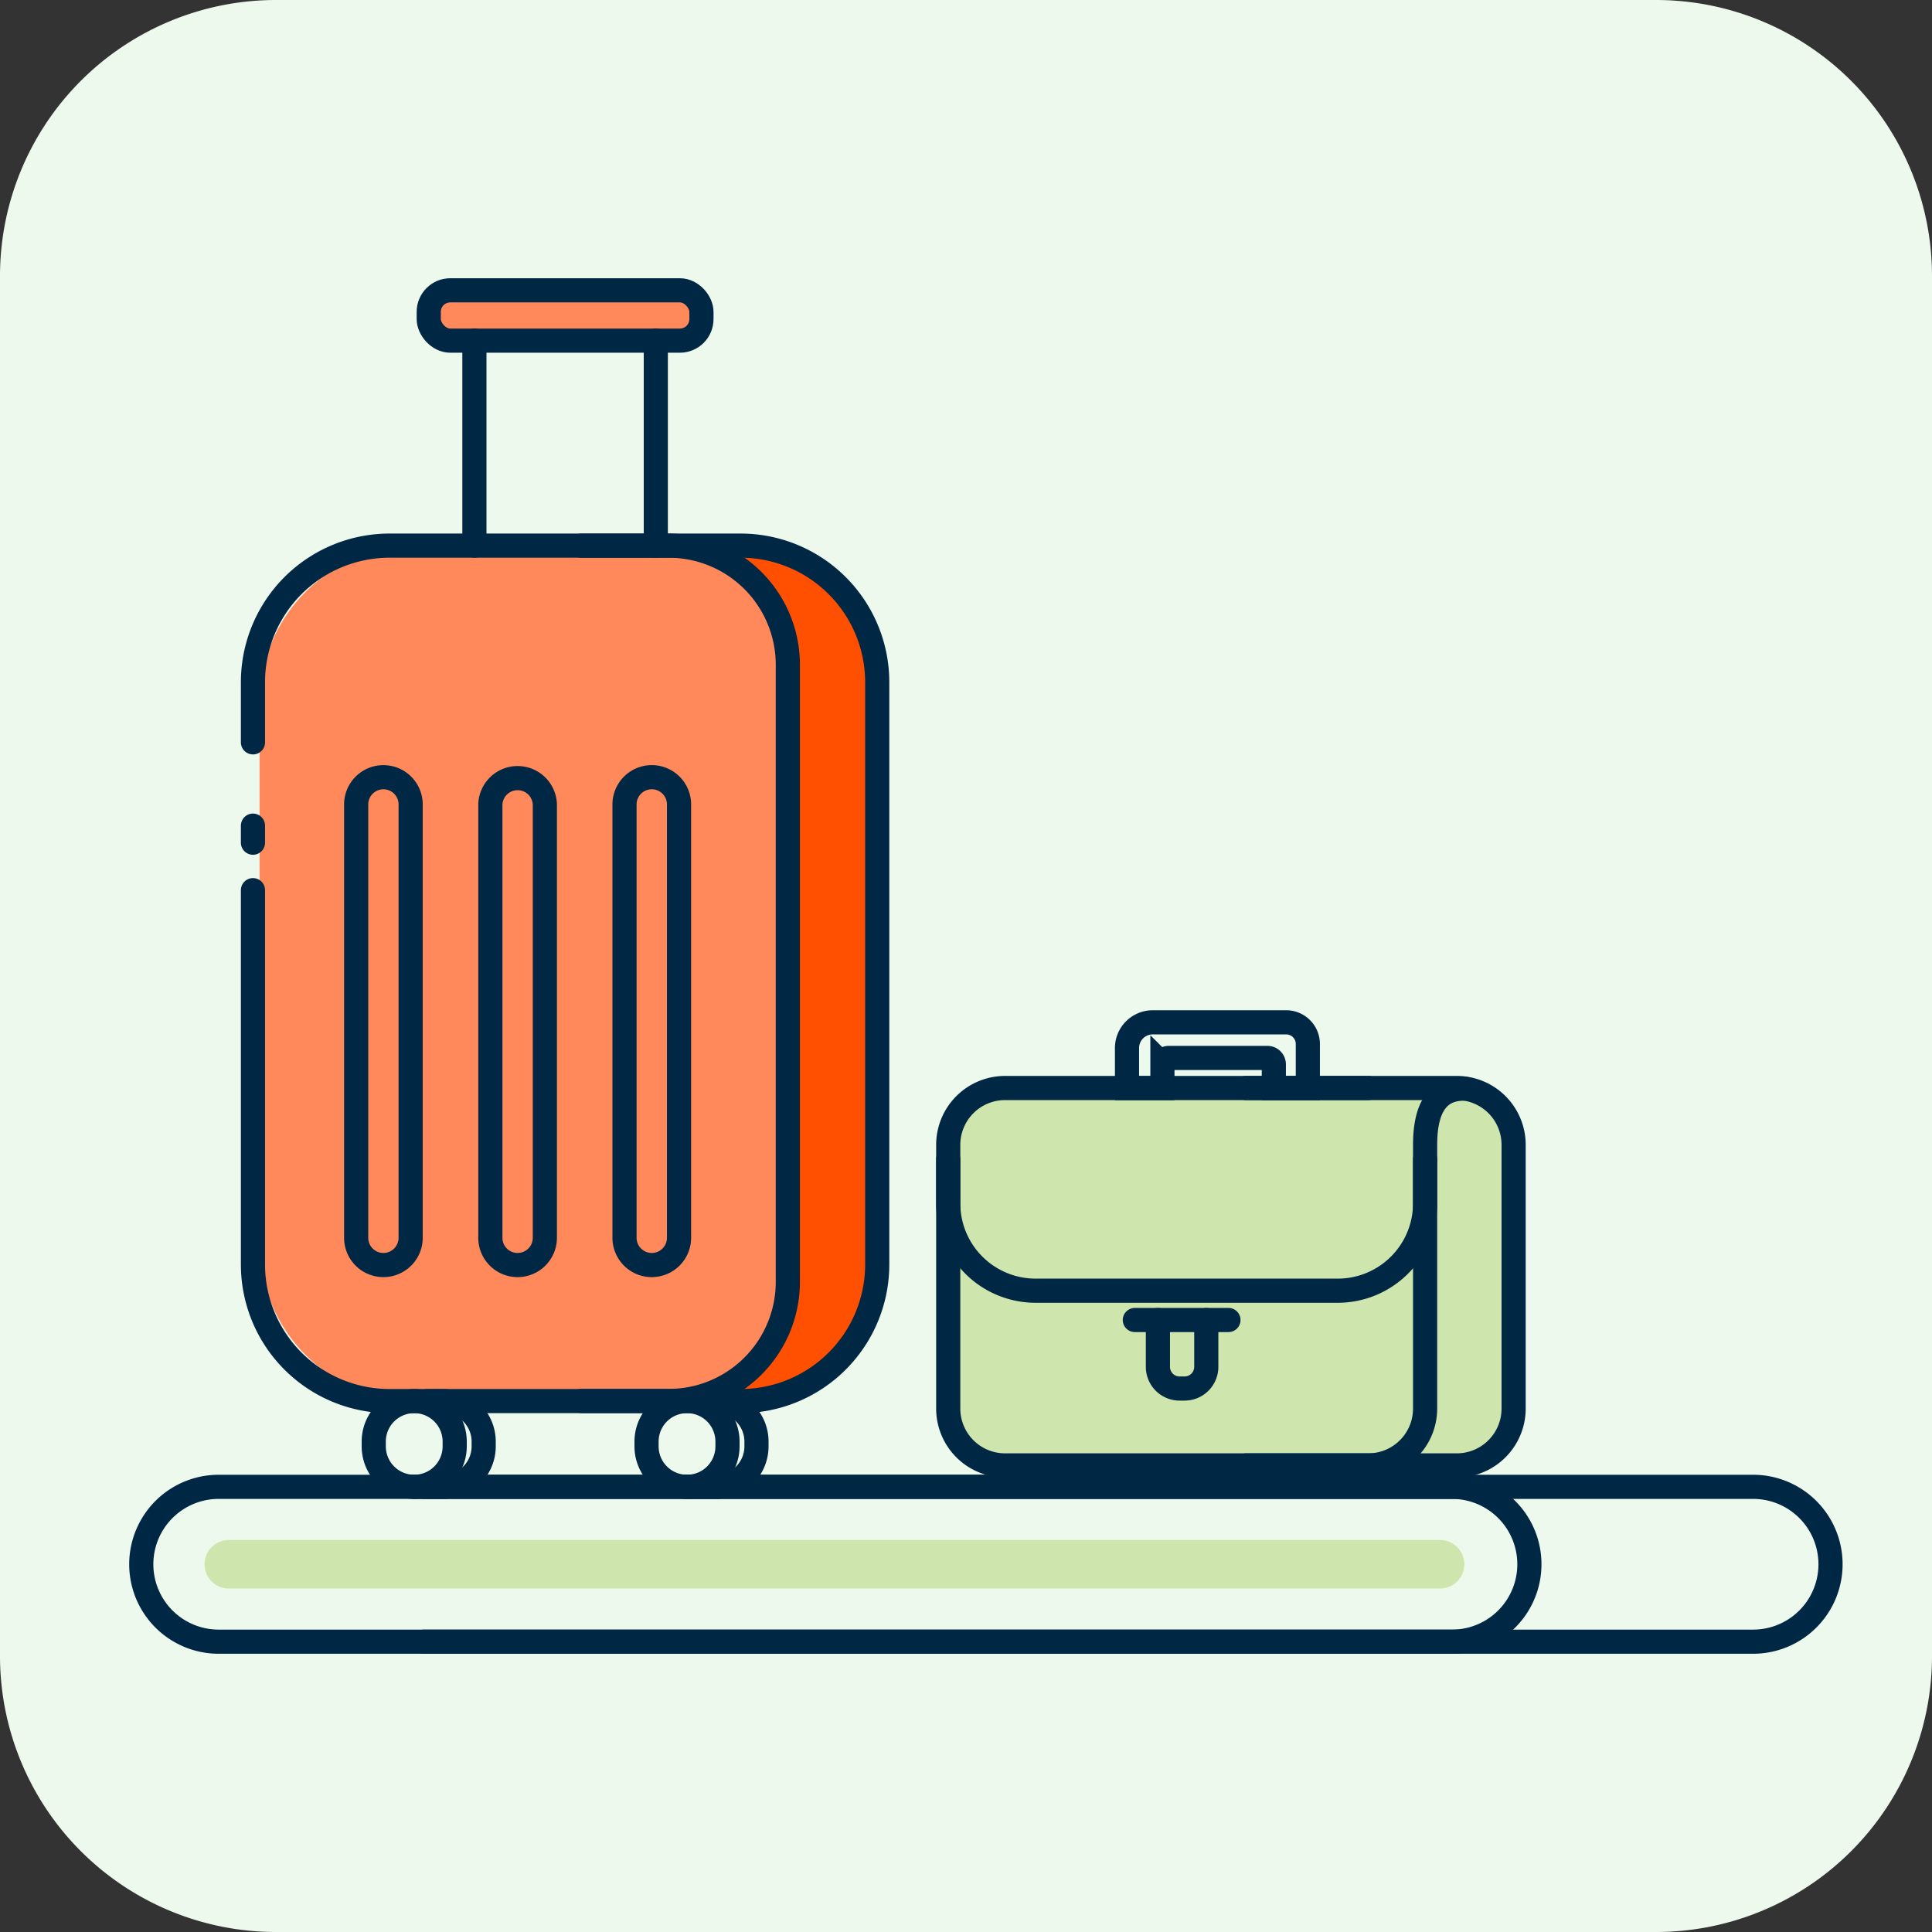 <svg id="illustration_ViajesNegocios" xmlns="http://www.w3.org/2000/svg" width="60" height="60" viewBox="0 0 60 60">
  <rect x="0" y="0" width="60" height="60" fill="#333333" stroke="none"/>
  <g id="Grupo_2448" data-name="Grupo 2448" transform="translate(-740.265 -566)">
    <path id="Trazado_18410" data-name="Trazado 18410" d="M8.571,0H51.428A8.572,8.572,0,0,1,60,8.571V51.429A8.572,8.572,0,0,1,51.428,60H8.571A8.571,8.571,0,0,1,0,51.429V8.571A8.571,8.571,0,0,1,8.571,0" transform="translate(740.265 566)" fill="#eef9ed"/>
    <rect id="Rectángulo_3449" data-name="Rectángulo 3449" width="7.931" height="1.308" transform="translate(753.774 575.166)" fill="#ff895a"/>
    <path id="Trazado_18411" data-name="Trazado 18411" d="M22.559,43.514H12.951a4.891,4.891,0,0,1-4.89-4.891V21.838a4.891,4.891,0,0,1,4.89-4.891h9.608a4.891,4.891,0,0,1,4.89,4.891V38.623a4.891,4.891,0,0,1-4.89,4.891" transform="translate(740.265 566)" fill="#ff895a"/>
    <path id="Trazado_18412" data-name="Trazado 18412" d="M27.449,21.19V39.275a4.242,4.242,0,0,1-4.241,4.241H20.97a3.7,3.7,0,0,0,3.7-3.7V20.652a3.7,3.7,0,0,0-3.7-3.7h2.238a4.243,4.243,0,0,1,4.241,4.242" transform="translate(740.265 566)" fill="#fe5000"/>
    <path id="Trazado_18413" data-name="Trazado 18413" d="M45.373,33.81l.026,0h-.046a1.645,1.645,0,0,0-.187-.019H31.137a1.765,1.765,0,0,0-1.765,1.765v8.191a1.765,1.765,0,0,0,1.765,1.765H45.166a1.765,1.765,0,0,0,1.765-1.765V35.554a1.759,1.759,0,0,0-1.558-1.744" transform="translate(740.265 566)" fill="#cee6ad"/>
    <path id="Trazado_18414" data-name="Trazado 18414" d="M18.046,16.946h2.721a3.7,3.7,0,0,1,3.7,3.7V39.809a3.7,3.7,0,0,1-3.7,3.7H18.046" transform="translate(740.265 566)" fill="none" stroke="#002744" stroke-linecap="round" stroke-miterlimit="10" stroke-width="0.75"/>
    <rect id="Rectángulo_3450" data-name="Rectángulo 3450" width="8.469" height="1.563" rx="0.669" transform="translate(753.58 575.016)" fill="none" stroke="#002744" stroke-linecap="round" stroke-miterlimit="10" stroke-width="0.75"/>
    <line id="Línea_6259" data-name="Línea 6259" y2="6.367" transform="translate(754.998 576.578)" fill="none" stroke="#002744" stroke-linecap="round" stroke-miterlimit="10" stroke-width="0.75"/>
    <line id="Línea_6260" data-name="Línea 6260" y2="6.367" transform="translate(760.632 576.578)" fill="none" stroke="#002744" stroke-linecap="round" stroke-miterlimit="10" stroke-width="0.75"/>
    <path id="Trazado_18415" data-name="Trazado 18415" d="M11.907,39.287h0a.846.846,0,0,1-.846-.846V24.983a.846.846,0,1,1,1.692,0V38.441A.846.846,0,0,1,11.907,39.287Z" transform="translate(740.265 566)" fill="none" stroke="#002744" stroke-linecap="round" stroke-miterlimit="10" stroke-width="0.75"/>
    <path id="Trazado_18416" data-name="Trazado 18416" d="M16.074,39.287h0a.846.846,0,0,1-.846-.846V24.983a.847.847,0,0,1,1.693,0V38.441A.847.847,0,0,1,16.074,39.287Z" transform="translate(740.265 566)" fill="none" stroke="#002744" stroke-linecap="round" stroke-miterlimit="10" stroke-width="0.75"/>
    <path id="Trazado_18417" data-name="Trazado 18417" d="M20.241,39.287h0a.846.846,0,0,1-.846-.846V24.983a.846.846,0,0,1,1.693,0V38.441A.847.847,0,0,1,20.241,39.287Z" transform="translate(740.265 566)" fill="none" stroke="#002744" stroke-linecap="round" stroke-miterlimit="10" stroke-width="0.75"/>
    <path id="Trazado_18418" data-name="Trazado 18418" d="M12.864,46.175h0a1.257,1.257,0,0,1-1.257-1.257v-.149a1.257,1.257,0,0,1,2.514,0v.149A1.257,1.257,0,0,1,12.864,46.175Z" transform="translate(740.265 566)" fill="none" stroke="#002744" stroke-linecap="round" stroke-miterlimit="10" stroke-width="0.75"/>
    <path id="Trazado_18419" data-name="Trazado 18419" d="M13.271,43.513h.494a1.256,1.256,0,0,1,1.256,1.257v.149a1.256,1.256,0,0,1-1.256,1.256h-.9" transform="translate(740.265 566)" fill="none" stroke="#002744" stroke-linecap="round" stroke-miterlimit="10" stroke-width="0.75"/>
    <path id="Trazado_18420" data-name="Trazado 18420" d="M21.336,46.175h0a1.257,1.257,0,0,1-1.257-1.257v-.149a1.257,1.257,0,0,1,2.514,0v.149A1.257,1.257,0,0,1,21.336,46.175Z" transform="translate(740.265 566)" fill="none" stroke="#002744" stroke-linecap="round" stroke-miterlimit="10" stroke-width="0.75"/>
    <path id="Trazado_18421" data-name="Trazado 18421" d="M21.743,43.513h.494a1.256,1.256,0,0,1,1.256,1.257v.149a1.256,1.256,0,0,1-1.256,1.256h-.9" transform="translate(740.265 566)" fill="none" stroke="#002744" stroke-linecap="round" stroke-miterlimit="10" stroke-width="0.75"/>
    <path id="Trazado_18422" data-name="Trazado 18422" d="M42.493,33.789H31.214a1.766,1.766,0,0,0-1.766,1.765v8.19a1.766,1.766,0,0,0,1.766,1.766H42.493a1.766,1.766,0,0,0,1.765-1.766v-8.19c0-1.476.64-1.746,1.217-1.746" transform="translate(740.265 566)" fill="none" stroke="#002744" stroke-linecap="round" stroke-miterlimit="10" stroke-width="0.75"/>
    <path id="Trazado_18423" data-name="Trazado 18423" d="M44.258,36V37.37a2.714,2.714,0,0,1-2.713,2.714H32.161a2.714,2.714,0,0,1-2.713-2.714V36" transform="translate(740.265 566)" fill="none" stroke="#002744" stroke-linecap="round" stroke-miterlimit="10" stroke-width="0.75"/>
    <path id="Trazado_18424" data-name="Trazado 18424" d="M38.694,33.789h6.548a1.765,1.765,0,0,1,1.765,1.765v8.19a1.766,1.766,0,0,1-1.765,1.766H38.694" transform="translate(740.265 566)" fill="none" stroke="#002744" stroke-linecap="round" stroke-miterlimit="10" stroke-width="0.75"/>
    <line id="Línea_6261" data-name="Línea 6261" x2="2.908" transform="translate(775.508 606.994)" fill="none" stroke="#002744" stroke-linecap="round" stroke-miterlimit="10" stroke-width="0.75"/>
    <path id="Trazado_18425" data-name="Trazado 18425" d="M35.96,40.995v1.454a.673.673,0,0,0,.673.673h.156a.673.673,0,0,0,.673-.673V40.995" transform="translate(740.265 566)" fill="none" stroke="#002744" stroke-linecap="round" stroke-miterlimit="10" stroke-width="0.75"/>
    <path id="Trazado_18426" data-name="Trazado 18426" d="M39.946,31.749H35.8a.8.8,0,0,0-.8.8v1.244h1.1v-.738a.2.2,0,0,1,.2-.2H39.36a.2.2,0,0,1,.2.2v.738h1.056V32.422A.673.673,0,0,0,39.946,31.749Z" transform="translate(740.265 566)" fill="none" stroke="#002744" stroke-linecap="round" stroke-miterlimit="10" stroke-width="0.75"/>
    <line id="Línea_6262" data-name="Línea 6262" y1="0.53" transform="translate(748.121 591.641)" fill="none" stroke="#002744" stroke-linecap="round" stroke-miterlimit="10" stroke-width="0.75"/>
    <path id="Trazado_18427" data-name="Trazado 18427" d="M7.856,23.054V21.188A4.243,4.243,0,0,1,12.1,16.945H23a4.243,4.243,0,0,1,4.243,4.243V39.27A4.243,4.243,0,0,1,23,43.512H12.1A4.242,4.242,0,0,1,7.856,39.27V27.645" transform="translate(740.265 566)" fill="none" stroke="#002744" stroke-linecap="round" stroke-miterlimit="10" stroke-width="0.75"/>
    <path id="Trazado_18428" data-name="Trazado 18428" d="M45.091,50.984H6.792a2.4,2.4,0,1,1,0-4.809h38.3a2.4,2.4,0,0,1,0,4.809Z" transform="translate(740.265 566)" fill="none" stroke="#002744" stroke-linecap="round" stroke-miterlimit="10" stroke-width="0.75"/>
    <path id="Trazado_18429" data-name="Trazado 18429" d="M13.164,46.175h41.28a2.4,2.4,0,1,1,0,4.809H13.164" transform="translate(740.265 566)" fill="none" stroke="#002744" stroke-linecap="round" stroke-miterlimit="10" stroke-width="0.75"/>
    <path id="Trazado_18430" data-name="Trazado 18430" d="M44.749,49.333H7.134a.754.754,0,1,1,0-1.507H44.749a.754.754,0,0,1,0,1.507" transform="translate(740.265 566)" fill="#cee6ad"/>
  </g>
</svg>
